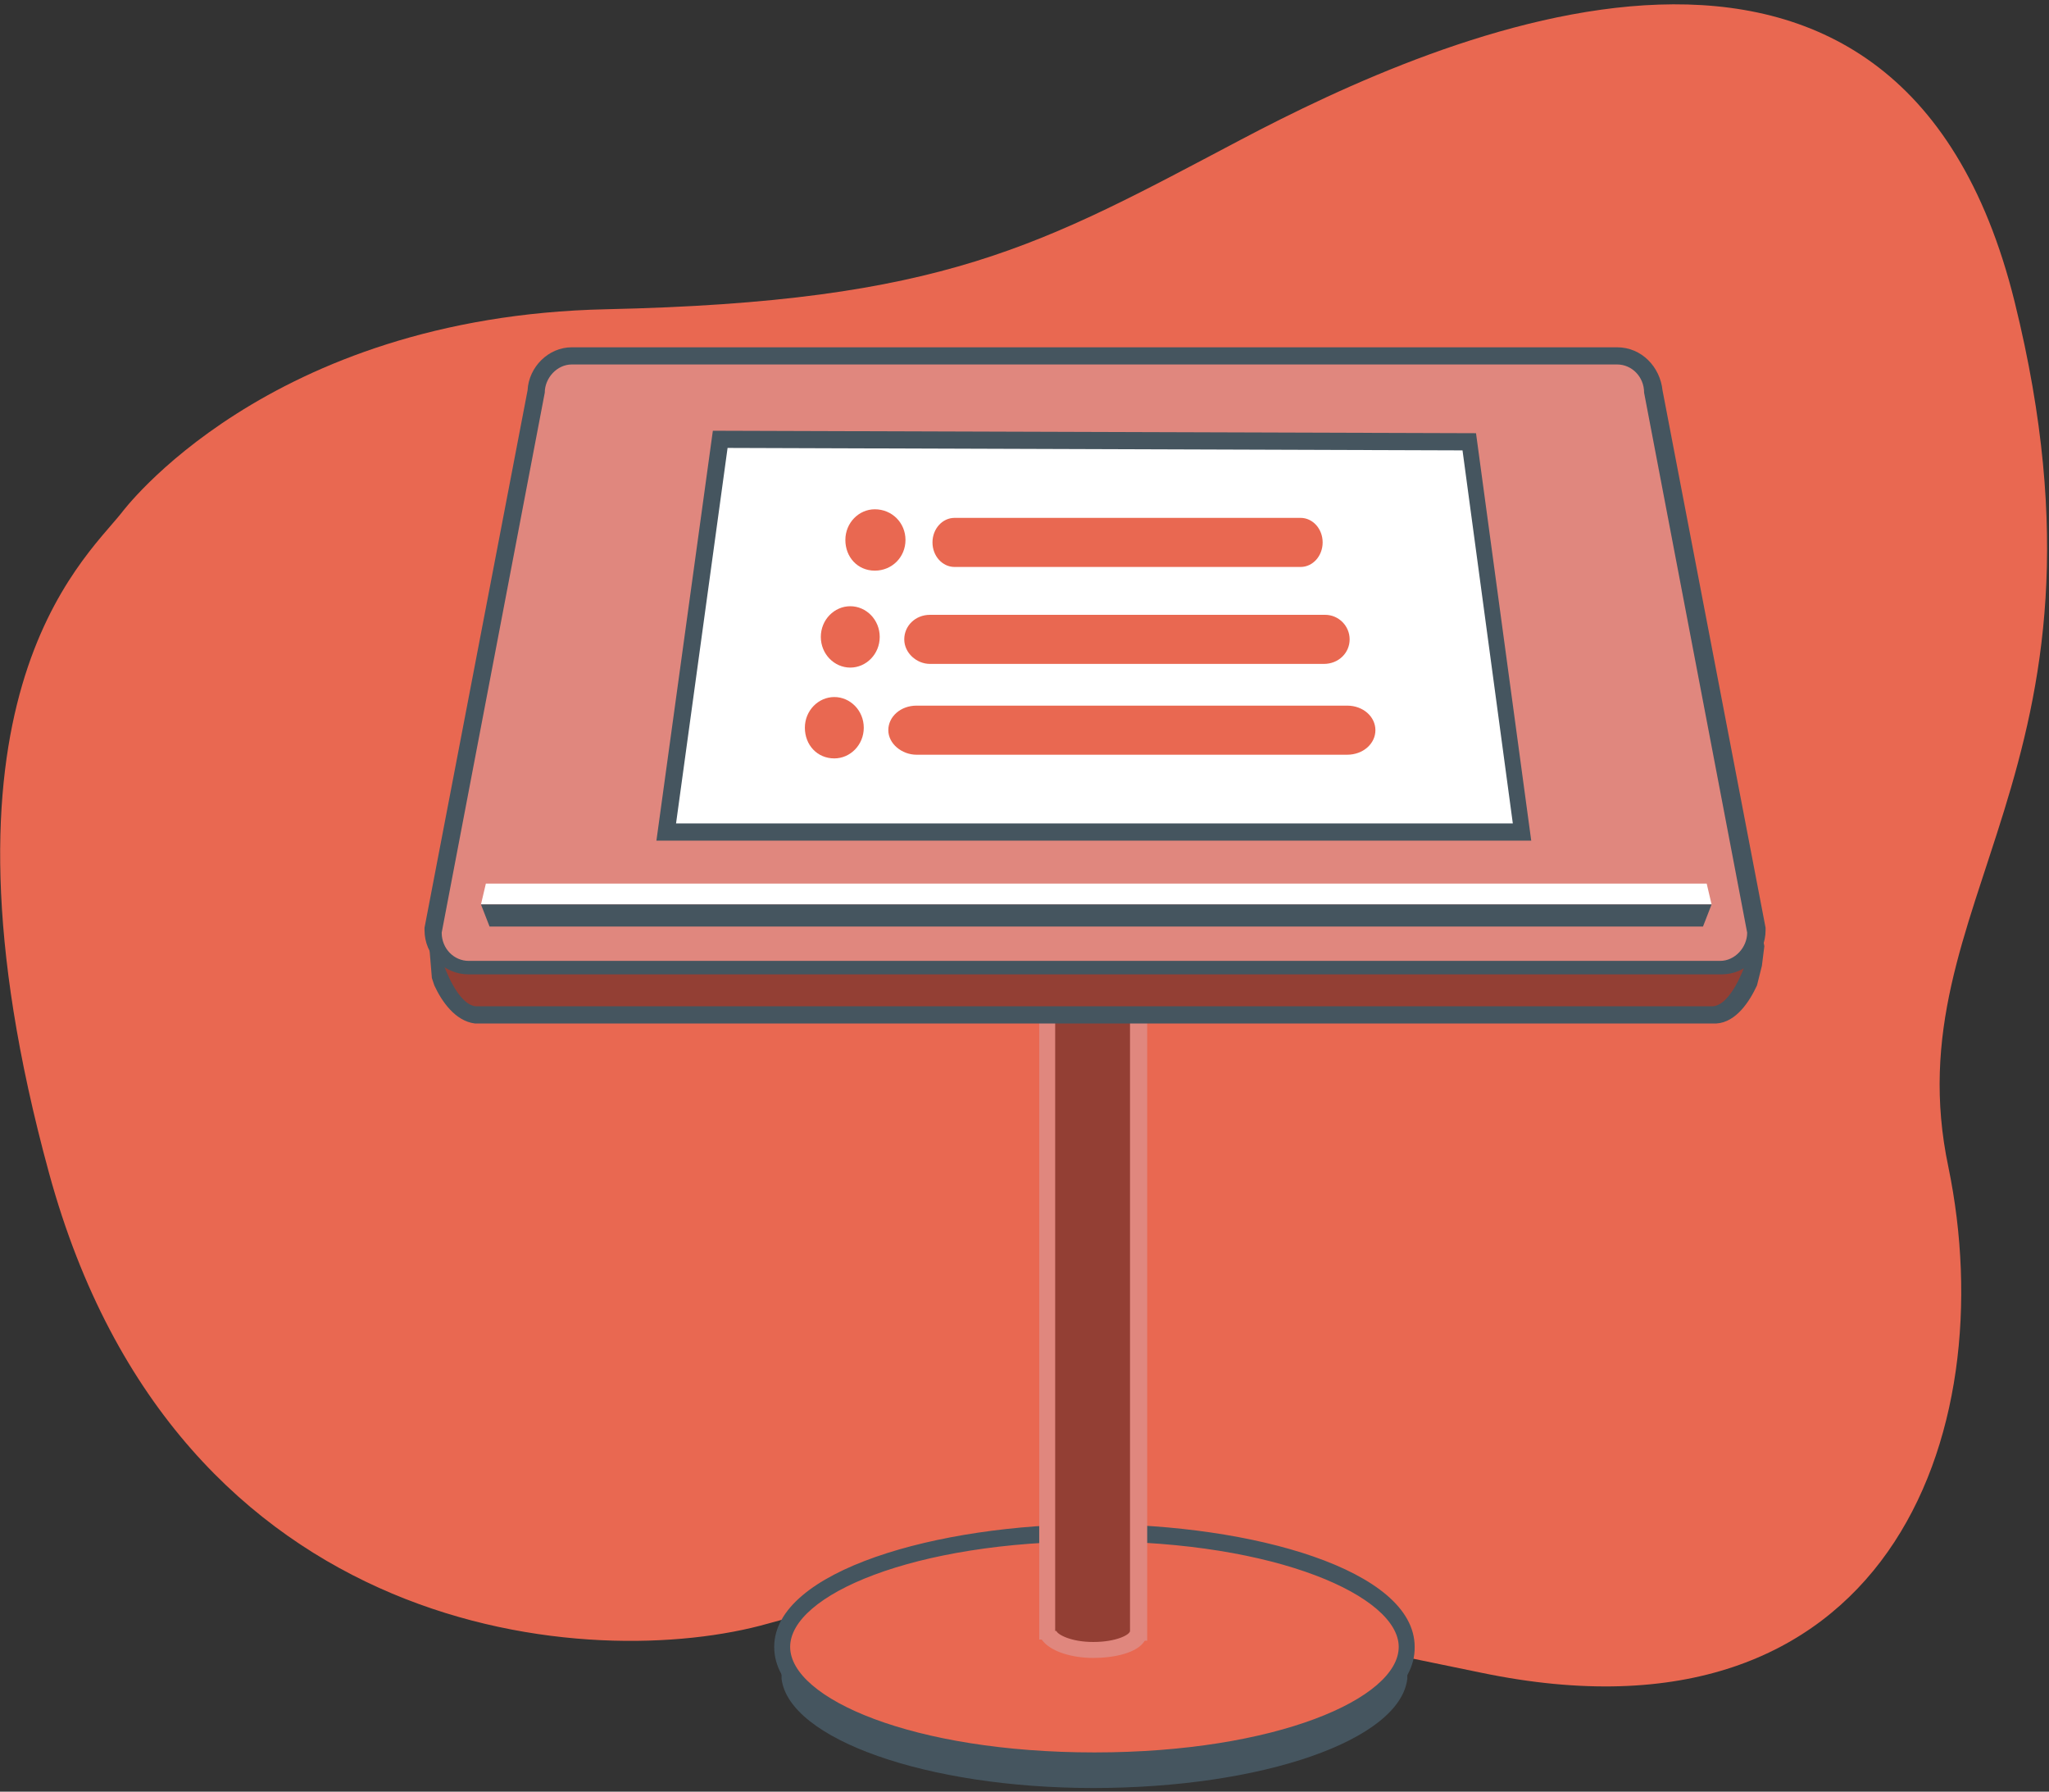 <svg enable-background="new 0 0 167 146" viewBox="0 0 167 146" xmlns="http://www.w3.org/2000/svg"><rect x="0" y="0" width="167" height="146" fill="#333333" stroke="none"/><g><path d="m9.9 41.8s11.8-16 39.5-16.6c27.6-.6 35.4-5.2 51.7-13.8s53.6-25.2 63.1 13.2-10 48.7-5.4 70.5c4.5 21.8-5 48.1-38.1 41.2s-44-8-58.1-4-48.1 1.7-58.6-36.7c-10.5-38.4 2.7-49.8 5.9-53.8" fill="#e96851"/><path d="m114.7 136.8c0-.1 0-.3 0-.4s0-.3 0-.4v-1.9h-.8c-2.8-4-12.8-7-24.7-7s-21.9 3-24.7 7h-.8v2.3.4c.6 4.9 11.8 8.9 25.4 8.9 13.8 0 25-3.9 25.6-8.9z" fill="#45555f"/><path d="m114.7 134.2c0 5.1-11.4 9.3-25.5 9.3s-25.5-4.2-25.5-9.3 11.4-9.3 25.5-9.3 25.5 4.2 25.5 9.3" fill="#e96851"/><path d="m89.2 125.6c-14.8 0-24.8 4.4-24.8 8.6s10 8.6 24.8 8.6 24.8-4.4 24.8-8.6c0-4.1-9.9-8.6-24.8-8.6m0 18.6c-12.8 0-26.1-3.7-26.1-10 0-6.2 13.3-10 26.1-10s26.1 3.7 26.1 10c.1 6.3-13.2 10-26.1 10" fill="#45555f"/><path d="m92.8 76.8h-7.4v56.1.1c.1.8 1.7 1.5 3.7 1.5s3.6-.7 3.7-1.5z" fill="#933f34"/><path d="m86.1 132.9c.1.3 1.2.9 3 .9 1.9 0 3-.6 3-.9v-55.4h-6.1v55.4zm3 2.2c-1.7 0-3.5-.5-4.2-1.5h-.2v-.8-56.6h8.8v57.5h-.2c-.6 1-2.5 1.4-4.2 1.4z" fill="#e0877e"/><path d="m38.9 82.7c-1.6-.1-2.6-2.1-3.1-3.2l-.5.1.2-1 8.2-42.9c0-1.6 1.3-2.9 2.9-2.9h85.2c1.6 0 2.9 1.3 2.9 2.9l8.4 43.9-.5-.1c-.5 1.1-1.5 3-3 3.2h-.1z" fill="#933f34"/><path d="m131.8 32.1h-85.2c-1.9 0-3.5 1.6-3.6 3.5l-8 41.7.2 2.4.2.6c.6 1.3 1.7 2.9 3.3 3.1h.1.1.1 100.6.1.1.1c1.6-.1 2.7-1.8 3.3-3.1l.4-1.6.2-1.6-8.2-41.5c-.3-1.9-1.8-3.5-3.8-3.5m0 1.4c1.2 0 2.2 1 2.2 2.3l8.2 42.9s-1.1 3.2-2.6 3.3h-.1-100.6-.1c-1.5-.1-2.6-3.3-2.6-3.3s0 0 0 0l8.2-42.9c0-1.2 1-2.3 2.2-2.3z" fill="#45555f"/><path d="m38.2 78.9c-1.6 0-2.9-1.3-2.9-2.9v-.1l8.4-44c0-1.6 1.3-2.9 2.9-2.9h85.2c1.6 0 2.9 1.3 2.9 2.9l8.4 44v.1c0 1.6-1.3 2.9-2.9 2.9z" fill="#e0877e"/><path d="m131.8 28.3h-85.2c-1.9 0-3.5 1.6-3.6 3.5l-8.4 43.8v.1.1c0 2 1.6 3.6 3.6 3.6h102.1c2 0 3.6-1.6 3.6-3.6v-.1-.1l-8.4-43.8c-.2-1.9-1.7-3.5-3.7-3.5m0 1.4c1.2 0 2.2 1 2.2 2.3l8.4 44c0 1.2-1 2.3-2.2 2.3h-102c-1.2 0-2.2-1-2.2-2.3l8.4-44c0-1.2 1-2.3 2.2-2.3z" fill="#45555f"/><path d="m139.5 73.7h-100.3l.4-1.7h99.5z" fill="#fff"/><path d="m138.8 75.5h-98.9l-.7-1.8h100.3z" fill="#45555f"/><path d="m58.7 35.8 61.1.2 4.2 31.8h-69.7z" fill="#fff"/><path d="m55.1 67.1h68.2l-4.1-30.4-59.9-.2zm69.7 1.4h-71.3l4.6-33.4 62.2.2z" fill="#45555f"/><g fill="#e96851"><path d="m73.8 44c0 1.4-1.1 2.5-2.5 2.5s-2.4-1.1-2.4-2.5 1.1-2.5 2.4-2.5c1.4 0 2.5 1.1 2.5 2.5"/><path d="m107.8 44.2c0 1.1-.8 2-1.8 2h-28.2c-1 0-1.8-.9-1.8-2s.8-2 1.8-2h28.2c1 0 1.8.9 1.8 2"/><path d="m71.7 51.9c0 1.4-1.1 2.5-2.4 2.5s-2.4-1.1-2.4-2.5 1.1-2.5 2.4-2.5 2.4 1.1 2.4 2.5"/><path d="m110 52.1c0 1.1-.9 2-2.1 2h-32.1c-1.1 0-2.1-.9-2.1-2s.9-2 2.1-2h32.2c1.1 0 2 .9 2 2"/><path d="m70.4 59.3c0 1.4-1.1 2.5-2.4 2.5-1.4 0-2.4-1.1-2.4-2.5s1.1-2.5 2.4-2.5 2.4 1.1 2.4 2.5"/><path d="m112.1 59.5c0 1.1-1 2-2.3 2h-35.1c-1.2 0-2.3-.9-2.3-2s1-2 2.3-2h35.1c1.3 0 2.3.9 2.3 2"/></g></g><path d="m34.8-77.8h72v72h-72z" fill="#e96851"/><path d="m158-55.3h89.5v49.3h-89.5z" fill="#45555f"/><path d="m-80.5-61.3h67v55.3h-67z" fill="#b0b7bb"/><path d="m-13.5-44.7h47.7v38.7h-47.7z" fill="#e0877e"/><path d="m106.4-41.3h51.6v35.3h-51.6z" fill="#933f34"/></svg>